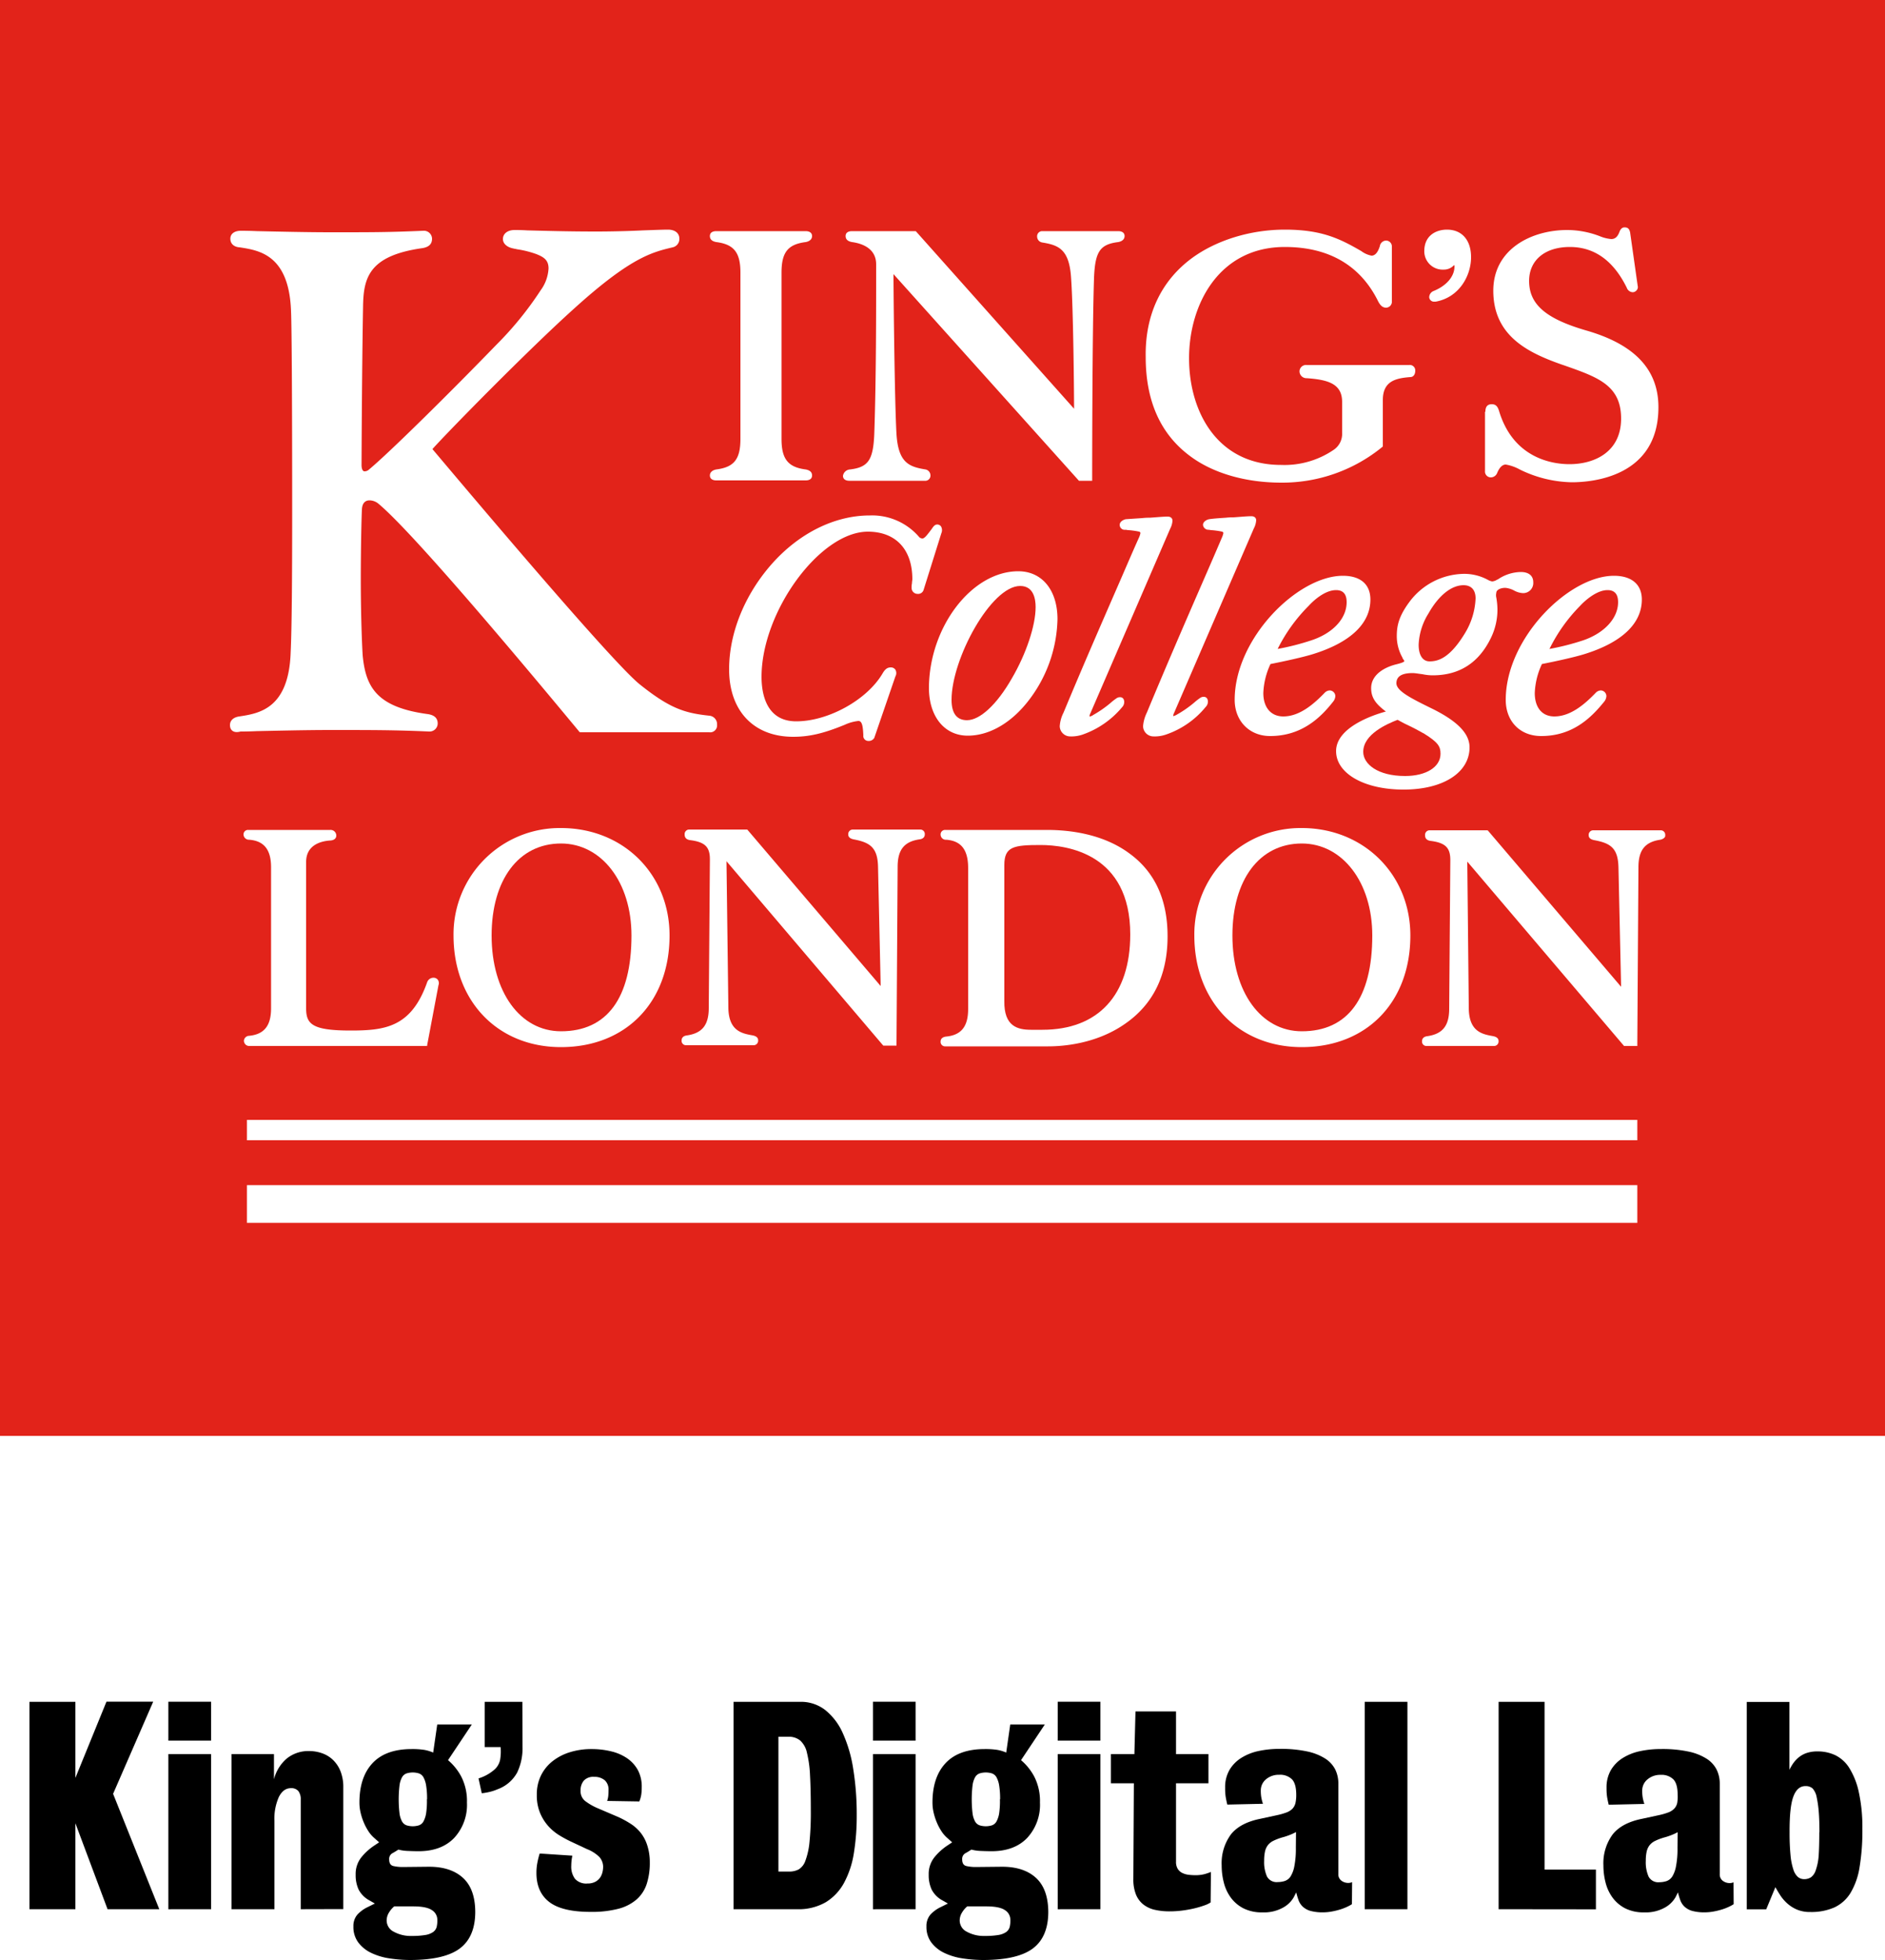 <svg xmlns="http://www.w3.org/2000/svg" viewBox="0 0 500 519.8"><defs><style>.a{fill:#e2231a;}</style></defs><title>KCL+KDL_box_red</title><path class="a" d="M333.5,333.1h3c14.8,0,23.3-9.2,23.3-25.3,0-21.4-16.7-23.7-23.8-23.7s-9.6.4-9.6,5.3v36.1C326.3,332.2,329.9,333.1,333.5,333.1Z" transform="translate(-60 -60)"/><path class="a" d="M316.5,251c3.4,0,7.9-4.1,11.9-11.1,3.8-6.5,6.3-14,6.3-18.9,0-2.1-.5-5.6-4.1-5.6-7.7,0-18.2,19.3-18.2,30.2C312.4,249.2,313.8,251,316.5,251Z" transform="translate(-60 -60)"/><path class="a" d="M190.4,308.1c0,15,7.6,25.4,18.4,25.4,12.2,0,18.7-8.8,18.7-25.4,0-14.1-7.9-24.4-18.7-24.4C197.6,283.7,190.4,293.3,190.4,308.1Z" transform="translate(-60 -60)"/><path class="a" d="M405.3,333.5c12.2,0,18.7-8.8,18.7-25.4,0-14.1-7.9-24.4-18.7-24.4-11.2,0-18.4,9.6-18.4,24.4C386.9,323.1,394.5,333.5,405.3,333.5Z" transform="translate(-60 -60)"/><path class="a" d="M417.2,219.7c0-2.1-.9-3.2-2.8-3.2-3.2,0-6.4,3.2-7.3,4.2a43.73,43.73,0,0,0-8.2,11.4,65.86,65.86,0,0,0,9-2.3C413.6,227.9,417.2,224,417.2,219.7Z" transform="translate(-60 -60)"/><path class="a" d="M448.2,215.2c-3.2,0-6.6,2.7-9.3,7.5a16.83,16.83,0,0,0-2.6,8.3c0,2.8,1.1,4.4,2.9,4.4,2.3,0,5.4-.9,9.4-7.5a19.16,19.16,0,0,0,2.8-9.2C451.4,216.5,450.3,215.2,448.2,215.2Z" transform="translate(-60 -60)"/><path class="a" d="M421.6,259.4c0,3.2,3.8,6.4,11.1,6.4,5.6,0,9.4-2.4,9.4-5.9,0-1.9-.6-3-4.3-5.3-1.4-.8-3.1-1.7-4.6-2.4-.9-.4-1.7-.9-2.5-1.3C427.9,252,421.6,254.7,421.6,259.4Z" transform="translate(-60 -60)"/><path class="a" d="M60,60V440.8H560V60ZM454,169.2c0-1.7.9-2,1.7-2,1.2,0,1.6.8,1.9,1.7,3.8,12.8,14.4,14.2,18.7,14.2,6.6,0,13.7-3.2,13.7-12.1s-6.3-11-15.1-14.1l-.6-.2c-8.8-3.1-18.2-7.5-18.2-19.6,0-11.1,10.2-16.1,19.6-16.1a24.24,24.24,0,0,1,8.8,1.7,10,10,0,0,0,2.9.7c1,0,1.7-.6,2.2-2,.4-1,1-1.1,1.3-1.1.9,0,1.3.4,1.5,1.4l2,14.1a1.25,1.25,0,0,1-.3,1.2,1.39,1.39,0,0,1-1,.5,1.77,1.77,0,0,1-1.6-1.2c-3.5-7.1-8.5-10.8-15.1-10.8s-10.8,3.5-10.8,9c0,6.2,4.4,10,15,13.1,13,3.7,19.3,10.4,19.3,20.4,0,18.5-17.6,19.9-23,19.9a32.46,32.46,0,0,1-13.8-3.4,11.7,11.7,0,0,0-3.7-1.3c-.9,0-1.7.8-2.3,2.3a1.82,1.82,0,0,1-1.6,1.1,1.55,1.55,0,0,1-1.6-1.7V169.2h.1ZM472.3,250c4.4,0,8.2-3.4,11-6.3a2,2,0,0,1,1.3-.6,1.54,1.54,0,0,1,1.5,1.5,2.53,2.53,0,0,1-.6,1.5h0c-3.4,4.2-8.3,9.1-16.7,9.1-5.6,0-9.4-3.9-9.4-9.6,0-16.3,16.7-32.9,28.7-32.9,4.7,0,7.4,2.3,7.4,6.3,0,6.3-5.2,11.3-15,14.4-2.8.9-8.4,2.1-11.5,2.7a19.82,19.82,0,0,0-1.9,7.7C467.1,247.6,469,250,472.3,250Zm-15.4-31.5a19.13,19.13,0,0,1,.3,3.2,17.08,17.08,0,0,1-1.6,7.2q-4.8,10.2-15.6,10.2a13.12,13.12,0,0,1-2.7-.3c-.9-.1-1.9-.3-2.6-.3-2.9,0-4.3.9-4.3,2.7,0,2.1,4.1,4.1,9.8,6.9l.2.1c6.3,3.2,9.4,6.4,9.4,10,0,6.7-7,11.2-17.5,11.2s-17.9-4.3-17.9-10.2c0-6.2,9.5-9.5,13.2-10.5-2.5-1.9-3.9-3.5-3.9-6.2,0-3.5,3.4-5.5,6.6-6.3,1.2-.3,2.2-.6,2.2-.9,0-.1-.2-.3-.3-.5a.76.76,0,0,1-.2-.4,11.55,11.55,0,0,1-1.5-5.7c0-2.7.5-5.2,3.3-9a18.33,18.33,0,0,1,14.1-7.5,13.06,13.06,0,0,1,6.8,1.6,3.74,3.74,0,0,0,1.1.4,2.84,2.84,0,0,0,1.2-.4c.1-.1.3-.1.4-.2a11.11,11.11,0,0,1,6-1.9c2.1,0,3.3,1,3.3,2.7a2.68,2.68,0,0,1-2.7,2.9,5.49,5.49,0,0,1-2.4-.7,6.15,6.15,0,0,0-2.3-.7c-1.4,0-2.4.6-2.4,1.3A2.84,2.84,0,0,0,456.9,218.5ZM253.2,327.3c.1,6.2,3.7,6.8,6.5,7.3.9.2,1.4.6,1.4,1.3a1.21,1.21,0,0,1-1.3,1.3H242a1.16,1.16,0,0,1-1.2-1.3c0-.7.5-1.2,1.4-1.3,4.1-.6,5.8-2.8,5.8-7.3l.3-39.4c0-3.3-1.3-4.6-5.3-5.1-1.2-.2-1.4-.9-1.4-1.5a1.21,1.21,0,0,1,1.3-1.3h15.3l.1.1,35.3,41.4-.7-31.6c-.1-5.2-2.2-6.5-6.5-7.3-.9-.2-1.4-.6-1.4-1.3a1.21,1.21,0,0,1,1.3-1.3h17.8a1.18,1.18,0,0,1,1.2,1.3c0,.7-.5,1.2-1.4,1.3-4.1.6-5.8,2.8-5.8,7.3l-.3,47.1v.3h-3.5l-.1-.1-41.5-48.8ZM305,216.4a1.51,1.51,0,0,1-1.6,1.1,1.58,1.58,0,0,1-1.6-1.6,5.28,5.28,0,0,1,.1-1.2c0-.4.1-.8.1-1.1,0-7.9-4.4-12.6-11.8-12.6-12.7,0-28.2,21.2-28.2,38.5,0,4.4,1.2,11.8,9.2,11.8,8.5,0,18.8-5.7,22.9-12.7.7-1.2,1.3-1.6,2.2-1.6a1.43,1.43,0,0,1,1.2.6,1.81,1.81,0,0,1,0,1.8l-5.6,16.3a1.7,1.7,0,0,1-1.6.8A1.32,1.32,0,0,1,289,255c-.1-2.3-.3-3.8-1.3-3.8a11.58,11.58,0,0,0-3.6,1c-5.6,2.3-9.4,3.2-13.7,3.2-10.5,0-17-6.9-17-17.9,0-9.6,4.1-19.7,11.2-27.8,7.3-8.3,16.8-13,26.1-13a16.43,16.43,0,0,1,13,5.6,1.22,1.22,0,0,0,1,.5c.6,0,1.5-1.3,2.2-2.2l.3-.4c.5-.8.9-1.1,1.4-1.1a1.23,1.23,0,0,1,1,.5,2,2,0,0,1,.1,1.8Zm25.1-4.9c6.3,0,10.4,5,10.4,12.7a36.54,36.54,0,0,1-7,20.7c-4.7,6.5-10.8,10.2-16.8,10.2-6.2,0-10.3-5.1-10.3-12.7C306.5,226.2,317.8,211.5,330.1,211.5ZM311,282.7a1.38,1.38,0,0,1-1.5-1.3,1.18,1.18,0,0,1,1.2-1.3h27c6.2,0,15.1,1.1,22.1,6.4,6.6,4.9,9.9,12.2,9.9,21.8,0,10.3-3.8,18.1-11.4,23.3-7.8,5.4-16.8,5.9-20.3,5.9H310.7a1.18,1.18,0,0,1-1.2-1.3c0-.7.5-1.2,1.5-1.3,4-.4,5.8-2.7,5.8-7.3V290.2C316.8,285.3,314.9,283,311,282.7Zm58.3-27.9a9.05,9.05,0,0,1-3.3.5,2.77,2.77,0,0,1-2.8-2.7,10.07,10.07,0,0,1,1-3.6c4.9-11.8,9.7-22.9,14.8-34.6,1.7-3.9,3.4-7.8,5.1-11.8a5.4,5.4,0,0,0,.4-1.2c0-.2-.1-.3-.3-.4a20.92,20.92,0,0,0-2.8-.4c-.3,0-.6-.1-.8-.1a1.44,1.44,0,0,1-1.5-1.3c0-.7.7-1.3,1.6-1.5,1.3-.2,3-.3,4.5-.4a15.56,15.56,0,0,1,2-.1c1.5-.1,3.6-.3,4.7-.3.8,0,1.3.4,1.3,1.1a5.22,5.22,0,0,1-.6,2.1l-21.1,48.8a.35.35,0,0,1-.1.2,2.54,2.54,0,0,0-.2.7c0,.1,0,.1.1.1a3.55,3.55,0,0,0,.9-.4,29.6,29.6,0,0,0,4.6-3.2,13.45,13.45,0,0,1,1.4-1.1,1.67,1.67,0,0,1,1.1-.4c.7,0,1.1.5,1.1,1.3a2,2,0,0,1-.6,1.4A23.31,23.31,0,0,1,369.3,254.8Zm31.1-4.8c4.4,0,8.2-3.4,11-6.3a2,2,0,0,1,1.3-.6,1.54,1.54,0,0,1,1.5,1.5,2.53,2.53,0,0,1-.6,1.5c-3.3,4.2-8.3,9.1-16.7,9.1-5.5,0-9.4-4-9.4-9.6,0-16.3,16.7-32.9,28.7-32.9,4.7,0,7.3,2.3,7.3,6.3,0,6.3-5.2,11.3-15,14.4-2.8.9-8.4,2.1-11.5,2.7a19.82,19.82,0,0,0-1.9,7.7C395.1,247.6,397.1,250,400.4,250Zm4.9,29.6c16.4,0,28.8,12.3,28.8,28.5,0,17.7-11.6,29.6-28.8,29.6-16.8,0-28.5-12.2-28.5-29.6A28.17,28.17,0,0,1,405.3,279.6Zm38.5-158.7c4,0,6.4,2.8,6.4,7.3,0,5-3.2,10.7-9.4,11.8h-.3a1.27,1.27,0,0,1-1.4-1.2,1.82,1.82,0,0,1,1.1-1.6c3.5-1.4,5.6-3.9,5.6-6.5,0-.2,0-.3-.1-.4a3.63,3.63,0,0,1-2.8,1.2,4.87,4.87,0,0,1-5.1-5.1C437.9,122.3,441.1,120.9,443.8,120.9Zm-67.7,7.6c6.5-4.8,15.6-7.6,24.7-7.6,9.8,0,14.6,2.4,20.3,5.7a6.52,6.52,0,0,0,2.7,1.2c1.3,0,1.9-1.6,2.2-2.5a1.73,1.73,0,0,1,1.7-1.5,1.56,1.56,0,0,1,1.5,1.6v14.5a1.59,1.59,0,0,1-1.5,1.7c-.9,0-1.5-.5-2.1-1.6-4.7-9.6-13.1-14.5-24.8-14.5-17.5,0-25.4,15.3-25.4,29.5s7.5,28.3,24.4,28.3a23.17,23.17,0,0,0,14.1-4.1,5.09,5.09,0,0,0,2.1-4.4v-8.2c0-4.7-3.5-5.9-9.4-6.3a1.84,1.84,0,0,1-1.9-1.9,1.73,1.73,0,0,1,1.9-1.6h27.2a1.44,1.44,0,0,1,1.6,1.5c0,1-.5,1.7-1.3,1.7h0c-3.8.3-7.3,1-7.3,6.1v12.3l-.1.1a41.92,41.92,0,0,1-26.8,9.5c-9.5,0-18.2-2.5-24.3-7.1-7.8-5.8-11.7-14.6-11.7-26.2C363.7,143.5,368,134.5,376.1,128.5ZM363,197.4a15.56,15.56,0,0,1,2-.1c1.5-.1,3.6-.3,4.7-.3.8,0,1.3.4,1.3,1.1a5.22,5.22,0,0,1-.6,2.1L349.3,249a.35.35,0,0,1-.1.2,2.54,2.54,0,0,0-.2.7c0,.1,0,.1.1.1a2,2,0,0,0,.9-.4,29.6,29.6,0,0,0,4.6-3.2,13.45,13.45,0,0,1,1.4-1.1,1.67,1.67,0,0,1,1.1-.4c.7,0,1.1.5,1.1,1.3a2,2,0,0,1-.6,1.4,23.85,23.85,0,0,1-10.4,7.2,9.05,9.05,0,0,1-3.3.5,2.77,2.77,0,0,1-2.8-2.7,9.25,9.25,0,0,1,1-3.6c4.9-11.8,9.7-22.8,14.8-34.5,1.7-3.9,3.4-7.9,5.2-11.9a5.4,5.4,0,0,0,.4-1.2c0-.2-.1-.3-.3-.4a20.92,20.92,0,0,0-2.8-.4c-.3,0-.6-.1-.9-.1a1.32,1.32,0,0,1-1.5-1.3c0-.7.7-1.3,1.6-1.5C359.9,197.6,361.6,197.5,363,197.4Zm-77.5-12.9c4.8-.6,6.1-2.5,6.4-9.3.5-14.3.5-32.1.5-45.1,0-4.1-3.5-5.5-6.4-5.9-1.1-.2-1.7-.7-1.7-1.6s.7-1.3,1.7-1.3h16.9l.1.1,41.9,47c0-4.2-.2-26.5-.8-34.8-.5-7.6-3.4-8.6-7.7-9.3a1.6,1.6,0,0,1-1.3-1.5,1.37,1.37,0,0,1,1.2-1.5h20.3c1.1,0,1.7.5,1.7,1.3s-.6,1.4-1.7,1.6c-4.8.6-6.1,2.5-6.4,9.3-.5,14.1-.5,53.3-.5,53.7v.3h-3.5l-.1-.1L297,132.7c0,4.9.3,34.1.8,42.5.5,7.6,3.4,8.6,7.7,9.3a1.6,1.6,0,0,1,1.3,1.5,1.37,1.37,0,0,1-1.2,1.5H285.3c-1.1,0-1.7-.5-1.7-1.3A2,2,0,0,1,285.5,184.5ZM250,124.2c-1.1-.2-1.7-.7-1.7-1.6s.7-1.3,1.7-1.3h23.7c1.1,0,1.7.5,1.7,1.3s-.6,1.4-1.7,1.6c-4.7.6-6.4,2.7-6.4,8.1v44.1c0,5.3,1.7,7.5,6.4,8.1,1.1.2,1.7.7,1.7,1.6s-.7,1.3-1.7,1.3H250c-1.1,0-1.7-.5-1.7-1.3s.6-1.4,1.7-1.6c4.7-.6,6.4-2.7,6.4-8.1V132.3C256.4,127,254.7,124.8,250,124.2ZM121,252.3c0-1.3,1-2.1,2.5-2.3,5.2-.8,13.1-2,13.6-17,.3-6.3.4-19.8.4-37.1,0-26.2-.1-48.7-.3-53.3-.5-15-8.4-16.2-13.6-17-1.6-.1-2.5-1-2.5-2.3s1.1-2.1,2.8-2.1c.6,0,2.1,0,4.3.1,4.8.1,12.9.3,19.6.3,11.2,0,15.3,0,24.5-.4a2.16,2.16,0,0,1,2.3,2.1c0,1.4-.8,2.2-2.5,2.5-14.4,2-15.7,8-15.8,15.6-.3,16.6-.4,40.9-.4,42,0,.4.1,1.6.8,1.6a1.73,1.73,0,0,0,1.2-.5c5.3-4.4,21.4-20.3,33.8-33.1A89.22,89.22,0,0,0,203.4,137a10.75,10.75,0,0,0,2.1-5.8c0-2.2-1.2-3-3.2-3.8a26.37,26.37,0,0,0-5.2-1.3c-.3-.1-.6-.1-.9-.2-1.7-.3-2.8-1.3-2.8-2.5,0-1.4,1.2-2.4,3.1-2.4.6,0,1.7,0,3.4.1,4,.1,10.6.3,18.2.3,3.6,0,8.5-.1,12.4-.3,2.9-.1,5.4-.2,6.7-.2,1.8,0,3,.9,3,2.4a2.25,2.25,0,0,1-1.8,2.3c-5.5,1.3-11.2,2.7-26.3,16.4-12,10.8-33.2,32.4-37.4,37.1,2.9,3.4,47,56,55,62.4s11.9,7.6,18.4,8.3a2.25,2.25,0,0,1,2.1,2.4,1.83,1.83,0,0,1-2.1,2H213.8l-.1-.1c-16-19.3-44.1-52.8-53.3-60.5a3.78,3.78,0,0,0-2.4-.9c-.7,0-1.9.3-2,2.4-.1,1.7-.3,9.8-.3,18.7s.3,16.9.5,20c.8,8.5,3.8,13.8,17.4,15.6,1.7.3,2.5,1.1,2.5,2.5a2.16,2.16,0,0,1-2.3,2.1c-9.1-.4-14.8-.4-26.1-.4-6.7,0-14.8.2-19.6.3-2.2.1-3.7.1-4.3.1C122,254.5,121,253.7,121,252.3Zm116.6,55.8c0,17.7-11.6,29.6-28.8,29.6-16.8,0-28.5-12.2-28.5-29.6a28.17,28.17,0,0,1,28.5-28.5C225.3,279.6,237.6,291.8,237.6,308.1ZM124.7,336a1.42,1.42,0,0,1,1.4-1.3h0c4-.4,5.8-2.7,5.8-7.3V290c0-4.7-1.9-7-5.8-7.3a1.44,1.44,0,0,1-1.5-1.3,1.18,1.18,0,0,1,1.2-1.3h21.8a1.5,1.5,0,0,1,1.6,1.5c0,.7-.5,1.2-1.5,1.3-1.9.1-6.5.8-6.5,5.7v38.8c0,4.2,1.6,5.9,11.8,5.9,9.2,0,16.1-.9,20.3-12.8a1.79,1.79,0,0,1,1.7-1.2,1.43,1.43,0,0,1,1.1.5,1.55,1.55,0,0,1,.2,1.5l-3,15.9v.2H126A1.41,1.41,0,0,1,124.7,336Zm369.6,38.6v9.7H125.5v-10H494.3Zm0-17.3v5.1H125.5V357H494.3Zm6.1-74.6c-4.1.6-5.8,2.8-5.8,7.3l-.3,47.1v.3h-3.5l-.1-.1-41.5-48.8.4,39c.1,6.2,3.7,6.8,6.5,7.3.9.2,1.4.6,1.4,1.3a1.21,1.21,0,0,1-1.3,1.3H438.4a1.16,1.16,0,0,1-1.2-1.3c0-.7.5-1.2,1.4-1.3,4.1-.6,5.8-2.8,5.8-7.3l.3-39.4c0-3.3-1.3-4.6-5.3-5.1-1.2-.2-1.4-.9-1.4-1.5a1.21,1.21,0,0,1,1.3-1.3h15.3l.1.1L490,321.7l-.7-31.6c-.1-5.2-2.1-6.5-6.5-7.3-.9-.2-1.4-.6-1.4-1.3a1.21,1.21,0,0,1,1.3-1.3h17.8a1.18,1.18,0,0,1,1.2,1.3C501.8,282,501.3,282.5,500.4,282.7Z" transform="translate(-60 -60)"/><path class="a" d="M489.2,219.7c0-2.1-.9-3.2-2.8-3.2-3.1,0-6.4,3.2-7.3,4.2a43.43,43.43,0,0,0-8.1,11.4,65.86,65.86,0,0,0,9-2.3C485.5,227.9,489.2,224,489.2,219.7Z" transform="translate(-60 -60)"/><path d="M88.53,566.33,80,543.54v22.79H67.82v-55H80V531.5l8.24-20.21h12.4L90,535.73l12.25,30.6Z" transform="translate(-60 -60)"/><path d="M104.66,521.62V511.3H116v10.32Zm0,44.72V525.2H116v41.13Z" transform="translate(-60 -60)"/><path d="M139.77,566.33V537.24a3.57,3.57,0,0,0-.61-2.22,2.43,2.43,0,0,0-2-.79q-2,0-3.19,2.33a14.16,14.16,0,0,0-1.18,6.34v23.43H121.42V525.2h11.25v6.67a10.75,10.75,0,0,1,3.37-5.48,9.09,9.09,0,0,1,6-2,10.19,10.19,0,0,1,3.37.57,8,8,0,0,1,2.9,1.76,8.53,8.53,0,0,1,2,3,11.35,11.35,0,0,1,.75,4.33v32.25Z" transform="translate(-60 -60)"/><path d="M186.06,567q0,6.59-4,9.67T169,579.8a36.89,36.89,0,0,1-5.7-.43,16.89,16.89,0,0,1-4.87-1.47,9.29,9.29,0,0,1-3.4-2.76,6.85,6.85,0,0,1-1.29-4.23,4.62,4.62,0,0,1,1-3.08,8.77,8.77,0,0,1,2.83-2.08l1.86-.93L158,564a6.86,6.86,0,0,1-2.87-2.87,9,9,0,0,1-.79-3.94,7.06,7.06,0,0,1,1.54-4.66,15.27,15.27,0,0,1,3.4-3.08l1.29-.86-1.22-1.08a8.27,8.27,0,0,1-1.58-1.79,14.4,14.4,0,0,1-1.25-2.33,16,16,0,0,1-.86-2.62,11.77,11.77,0,0,1-.32-2.72q0-6.74,3.48-10.46t10.35-3.73a20.66,20.66,0,0,1,3.33.21,10.41,10.41,0,0,1,2.4.72l1.08-7.45h9.17l-6.31,9.46a14.8,14.8,0,0,1,3.55,4.44,14.22,14.22,0,0,1,1.47,6.81,12.92,12.92,0,0,1-3.4,9.39q-3.4,3.51-9.42,3.51-1.29,0-2.83-.07a11.31,11.31,0,0,1-2.54-.36q-.86.57-1.65,1a1.72,1.72,0,0,0-.79,1.61q0,1.51,1.15,1.76a11,11,0,0,0,2.36.25l6.81-.07q5.87-.07,9.17,2.87T186.06,567ZM176,569.2a3,3,0,0,0-1.43-2.62q-1.43-1-5-1h-5a6.32,6.32,0,0,0-1.4,1.65,4,4,0,0,0-.61,2.08,3.35,3.35,0,0,0,1.9,3,9.32,9.32,0,0,0,4.77,1.11,20.58,20.58,0,0,0,3.58-.25,5,5,0,0,0,2.08-.79,2.44,2.44,0,0,0,.93-1.33A7.15,7.15,0,0,0,176,569.2Zm-2.72-32a21.75,21.75,0,0,0-.25-3.69,6.71,6.71,0,0,0-.72-2.19,2.25,2.25,0,0,0-1.18-1,5.54,5.54,0,0,0-3.3,0,2.24,2.24,0,0,0-1.18,1,6.2,6.2,0,0,0-.68,2.19,31.8,31.8,0,0,0,0,7.38,6.2,6.2,0,0,0,.68,2.19,2.24,2.24,0,0,0,1.18,1,5.54,5.54,0,0,0,3.3,0,2.24,2.24,0,0,0,1.18-1,6.71,6.71,0,0,0,.72-2.19A21.75,21.75,0,0,0,173.24,537.17Z" transform="translate(-60 -60)"/><path d="M198.6,523.33a14.83,14.83,0,0,1-1.43,6.77,9.69,9.69,0,0,1-5.16,4.41,13.34,13.34,0,0,1-2,.68,17.49,17.49,0,0,1-2.22.39l-.86-3.94a11.43,11.43,0,0,0,4-2.15,4.75,4.75,0,0,0,1.72-2.76,13.17,13.17,0,0,0,.14-3.4h-4.23v-12h10Z" transform="translate(-60 -60)"/><path d="M232.36,553.93a18,18,0,0,1-.82,5.7,9.33,9.33,0,0,1-2.69,4.12,12,12,0,0,1-4.84,2.47,28,28,0,0,1-7.35.82q-7.6,0-11-2.65t-3.37-7.74a13.82,13.82,0,0,1,.25-2.65,22.54,22.54,0,0,1,.61-2.44l8.67.57a12.83,12.83,0,0,0-.29,2.65,5.39,5.39,0,0,0,1,3.51,4,4,0,0,0,3.3,1.22,4.25,4.25,0,0,0,2.11-.47,3.59,3.59,0,0,0,1.25-1.11,4.29,4.29,0,0,0,.61-1.4,5.85,5.85,0,0,0,.18-1.33,3.92,3.92,0,0,0-1-2.72,9.62,9.62,0,0,0-3.26-2.08l-4.44-2.08a32.54,32.54,0,0,1-2.9-1.58,13.16,13.16,0,0,1-2.87-2.37,12.36,12.36,0,0,1-2.22-3.48,12.15,12.15,0,0,1-.9-4.91,11.31,11.31,0,0,1,1.15-5.2,11,11,0,0,1,3.15-3.8,14.29,14.29,0,0,1,4.62-2.33,19.18,19.18,0,0,1,5.55-.79,22,22,0,0,1,5.27.61,12.65,12.65,0,0,1,4.26,1.86,9.2,9.2,0,0,1,2.83,3.15,9.36,9.36,0,0,1,1,4.55,12.37,12.37,0,0,1-.14,2,7.86,7.86,0,0,1-.5,1.72l-8.53-.14a6.26,6.26,0,0,0,.29-1.25,14.49,14.49,0,0,0,.07-1.61,3.27,3.27,0,0,0-1-2.62,4.19,4.19,0,0,0-2.83-.9,3.4,3.4,0,0,0-2.72,1,3.94,3.94,0,0,0-.86,2.65,3.31,3.31,0,0,0,1.22,2.76,15.53,15.53,0,0,0,3.3,1.9l5.52,2.36a26.12,26.12,0,0,1,3.22,1.76,11.13,11.13,0,0,1,2.62,2.33,10.4,10.4,0,0,1,1.76,3.26A14.47,14.47,0,0,1,232.36,553.93Z" transform="translate(-60 -60)"/><path d="M287.25,541.39a61.47,61.47,0,0,1-.75,10,24.67,24.67,0,0,1-2.58,7.88,13.63,13.63,0,0,1-4.87,5.2,14.39,14.39,0,0,1-7.63,1.86H254.57v-55h17.7a10.5,10.5,0,0,1,6.59,2.15,16.26,16.26,0,0,1,4.66,6.09,36.36,36.36,0,0,1,2.79,9.5A75.11,75.11,0,0,1,287.25,541.39Zm-12.18-1.29q0-5.52-.21-9.28a30.72,30.72,0,0,0-.82-6,6.1,6.1,0,0,0-1.79-3.23,4.77,4.77,0,0,0-3.12-1h-2.65v35.76h2.79a5.41,5.41,0,0,0,2.58-.57,4.36,4.36,0,0,0,1.79-2.33,19.36,19.36,0,0,0,1.08-4.94A78.91,78.91,0,0,0,275.07,540.1Z" transform="translate(-60 -60)"/><path d="M291.55,521.62V511.3h11.32v10.32Zm0,44.72V525.2h11.32v41.13Z" transform="translate(-60 -60)"/><path d="M338.06,567q0,6.59-4,9.67T321,579.8a36.88,36.88,0,0,1-5.7-.43,16.89,16.89,0,0,1-4.87-1.47,9.29,9.29,0,0,1-3.4-2.76,6.85,6.85,0,0,1-1.29-4.23,4.62,4.62,0,0,1,1-3.08,8.77,8.77,0,0,1,2.83-2.08l1.86-.93L310,564a6.86,6.86,0,0,1-2.87-2.87,9,9,0,0,1-.79-3.94,7.06,7.06,0,0,1,1.54-4.66,15.26,15.26,0,0,1,3.4-3.08l1.29-.86-1.22-1.08a8.27,8.27,0,0,1-1.58-1.79,14.4,14.4,0,0,1-1.25-2.33,16,16,0,0,1-.86-2.62,11.77,11.77,0,0,1-.32-2.72q0-6.74,3.48-10.46t10.35-3.73a20.65,20.65,0,0,1,3.33.21,10.4,10.4,0,0,1,2.4.72l1.07-7.45h9.17l-6.31,9.46a14.8,14.8,0,0,1,3.55,4.44,14.22,14.22,0,0,1,1.47,6.81,12.92,12.92,0,0,1-3.4,9.39q-3.4,3.51-9.42,3.51-1.29,0-2.83-.07a11.32,11.32,0,0,1-2.54-.36q-.86.57-1.65,1a1.72,1.72,0,0,0-.79,1.61q0,1.51,1.15,1.76a11,11,0,0,0,2.36.25l6.81-.07q5.88-.07,9.17,2.87T338.06,567ZM328,569.2a3,3,0,0,0-1.43-2.62q-1.43-1-5-1h-5a6.32,6.32,0,0,0-1.4,1.65,4,4,0,0,0-.61,2.08,3.35,3.35,0,0,0,1.9,3,9.32,9.32,0,0,0,4.77,1.11,20.57,20.57,0,0,0,3.58-.25,5,5,0,0,0,2.08-.79,2.44,2.44,0,0,0,.93-1.33A7.13,7.13,0,0,0,328,569.2Zm-2.72-32a21.87,21.87,0,0,0-.25-3.69,6.72,6.72,0,0,0-.72-2.19,2.25,2.25,0,0,0-1.18-1,5.54,5.54,0,0,0-3.3,0,2.24,2.24,0,0,0-1.18,1,6.17,6.17,0,0,0-.68,2.19,31.66,31.66,0,0,0,0,7.38,6.17,6.17,0,0,0,.68,2.19,2.23,2.23,0,0,0,1.18,1,5.54,5.54,0,0,0,3.3,0,2.25,2.25,0,0,0,1.18-1,6.72,6.72,0,0,0,.72-2.19A21.86,21.86,0,0,0,325.23,537.17Z" transform="translate(-60 -60)"/><path d="M340.56,521.62V511.3h11.32v10.32Zm0,44.72V525.2h11.32v41.13Z" transform="translate(-60 -60)"/><path d="M381.12,564.54a7.49,7.49,0,0,1-1.68.79,24.6,24.6,0,0,1-2.69.79,30.67,30.67,0,0,1-3.19.57,26.25,26.25,0,0,1-3.33.21,17.24,17.24,0,0,1-4-.43,7.64,7.64,0,0,1-3-1.43,6.47,6.47,0,0,1-1.93-2.65,10.71,10.71,0,0,1-.68-4.08l.14-25.37h-6.09V525.2h6.23l.29-11.32h10.75V525.2h8.6v7.74h-8.6v20.78a3.5,3.5,0,0,0,.47,1.93,2.92,2.92,0,0,0,1.22,1.08,5.25,5.25,0,0,0,1.65.47,14.81,14.81,0,0,0,1.76.11,9.36,9.36,0,0,0,2.33-.25,13.45,13.45,0,0,0,1.83-.61Z" transform="translate(-60 -60)"/><path d="M418.6,565a10.64,10.64,0,0,1-1.25.68,13.77,13.77,0,0,1-1.86.72,18.83,18.83,0,0,1-2.22.54,12.61,12.61,0,0,1-2.26.22,12.18,12.18,0,0,1-3.44-.39,5,5,0,0,1-2-1.11,4.41,4.41,0,0,1-1.11-1.68,19.92,19.92,0,0,1-.64-2.11l-.65,1.29a7.28,7.28,0,0,1-2.79,2.72,10.38,10.38,0,0,1-5.52,1.29,10.75,10.75,0,0,1-5.05-1.08,9.61,9.61,0,0,1-3.33-2.83,11.47,11.47,0,0,1-1.86-4,18,18,0,0,1-.57-4.51,12.91,12.91,0,0,1,2.44-8.24q2.43-3.08,7.81-4.16l4.3-.93a17.82,17.82,0,0,0,2.65-.75,4.27,4.27,0,0,0,1.58-1,3.26,3.26,0,0,0,.79-1.5,9.56,9.56,0,0,0,.21-2.19q0-2.94-1.15-4.12a4.48,4.48,0,0,0-3.37-1.18,5.19,5.19,0,0,0-3.48,1.18,3.81,3.81,0,0,0-1.4,3,10.44,10.44,0,0,0,.14,1.86,11.84,11.84,0,0,0,.43,1.65l-9.46.21q-.29-1.22-.43-2.08a15.16,15.16,0,0,1-.14-2.37,9.12,9.12,0,0,1,1.15-4.73,9.45,9.45,0,0,1,3.12-3.19,14.09,14.09,0,0,1,4.59-1.83,26.27,26.27,0,0,1,5.63-.57,33.2,33.2,0,0,1,7.27.68,14.52,14.52,0,0,1,4.8,1.9,7.45,7.45,0,0,1,2.65,2.9,8.45,8.45,0,0,1,.82,3.76v23.94a2.08,2.08,0,0,0,.79,1.76,3,3,0,0,0,1.86.61,2.53,2.53,0,0,0,1-.21Zm-14.83-19.13a14.46,14.46,0,0,1-1.72.79q-.93.36-1.72.57a14.71,14.71,0,0,0-2.51.93,4.25,4.25,0,0,0-1.54,1.22,4.35,4.35,0,0,0-.75,1.72,11.41,11.41,0,0,0-.21,2.37,9.4,9.4,0,0,0,.75,4.19,2.88,2.88,0,0,0,2.83,1.47,6.2,6.2,0,0,0,1.9-.29,3,3,0,0,0,1.54-1.22,7.82,7.82,0,0,0,1-2.76,23.83,23.83,0,0,0,.39-4.84Z" transform="translate(-60 -60)"/><path d="M422,566.33v-55h11.32v55Z" transform="translate(-60 -60)"/><path d="M457.51,566.33v-55H469.7v44.5h13.62v10.53Z" transform="translate(-60 -60)"/><path d="M519.86,565a10.64,10.64,0,0,1-1.25.68,13.77,13.77,0,0,1-1.86.72,18.83,18.83,0,0,1-2.22.54,12.61,12.61,0,0,1-2.26.22,12.18,12.18,0,0,1-3.44-.39,5,5,0,0,1-2-1.11,4.41,4.41,0,0,1-1.11-1.68,19.92,19.92,0,0,1-.64-2.11l-.65,1.29a7.28,7.28,0,0,1-2.79,2.72,10.38,10.38,0,0,1-5.52,1.29,10.75,10.75,0,0,1-5.05-1.08,9.61,9.61,0,0,1-3.33-2.83,11.47,11.47,0,0,1-1.86-4,18,18,0,0,1-.57-4.51,12.91,12.91,0,0,1,2.44-8.24q2.43-3.08,7.81-4.16l4.3-.93a17.82,17.82,0,0,0,2.65-.75,4.27,4.27,0,0,0,1.58-1,3.26,3.26,0,0,0,.79-1.5A9.56,9.56,0,0,0,505,536q0-2.94-1.15-4.12a4.48,4.48,0,0,0-3.37-1.18A5.19,5.19,0,0,0,497,531.9a3.81,3.81,0,0,0-1.4,3,10.44,10.44,0,0,0,.14,1.86,11.84,11.84,0,0,0,.43,1.65l-9.46.21q-.29-1.22-.43-2.08a15.16,15.16,0,0,1-.14-2.37,9.12,9.12,0,0,1,1.15-4.73,9.45,9.45,0,0,1,3.12-3.19,14.09,14.09,0,0,1,4.59-1.83,26.27,26.27,0,0,1,5.63-.57,33.2,33.2,0,0,1,7.27.68,14.52,14.52,0,0,1,4.8,1.9,7.45,7.45,0,0,1,2.65,2.9,8.45,8.45,0,0,1,.82,3.76v23.94a2.08,2.08,0,0,0,.79,1.76,3,3,0,0,0,1.86.61,2.53,2.53,0,0,0,1-.21ZM505,545.91a14.46,14.46,0,0,1-1.72.79q-.93.36-1.72.57a14.71,14.71,0,0,0-2.51.93,4.25,4.25,0,0,0-1.54,1.22,4.35,4.35,0,0,0-.75,1.72,11.41,11.41,0,0,0-.21,2.37,9.4,9.4,0,0,0,.75,4.19,2.88,2.88,0,0,0,2.83,1.47,6.2,6.2,0,0,0,1.9-.29,3,3,0,0,0,1.54-1.22,7.82,7.82,0,0,0,1-2.76,23.83,23.83,0,0,0,.39-4.84Z" transform="translate(-60 -60)"/><path d="M554,545a58.89,58.89,0,0,1-.75,10.21,19.06,19.06,0,0,1-2.4,6.81,10,10,0,0,1-4.26,3.83,15.14,15.14,0,0,1-6.41,1.22,8.78,8.78,0,0,1-3.55-.65,9.39,9.39,0,0,1-2.54-1.61,10.84,10.84,0,0,1-1.83-2.11q-.75-1.15-1.33-2.22l-2.44,5.88h-5.16v-55h11.32v18a13.1,13.1,0,0,1,1-1.72,8.29,8.29,0,0,1,1.47-1.58,6.71,6.71,0,0,1,2.08-1.15,8.88,8.88,0,0,1,2.94-.43,10.89,10.89,0,0,1,4.66,1,9.14,9.14,0,0,1,3.73,3.4,20,20,0,0,1,2.51,6.34A43.62,43.62,0,0,1,554,545Zm-11.39.93q0-3.22-.18-5.41a29.88,29.88,0,0,0-.54-3.83,4.77,4.77,0,0,0-1.11-2.4,2.76,2.76,0,0,0-1.9-.61q-2.15,0-3.19,2.79t-1,9.46a59.88,59.88,0,0,0,.25,6.06,16.7,16.7,0,0,0,.75,3.8,4.35,4.35,0,0,0,1.22,2,2.56,2.56,0,0,0,1.65.57,3.26,3.26,0,0,0,1.76-.47,3.63,3.63,0,0,0,1.29-1.83,14.91,14.91,0,0,0,.79-3.8Q542.57,549.78,542.57,545.91Z" transform="translate(-60 -60)"/></svg>